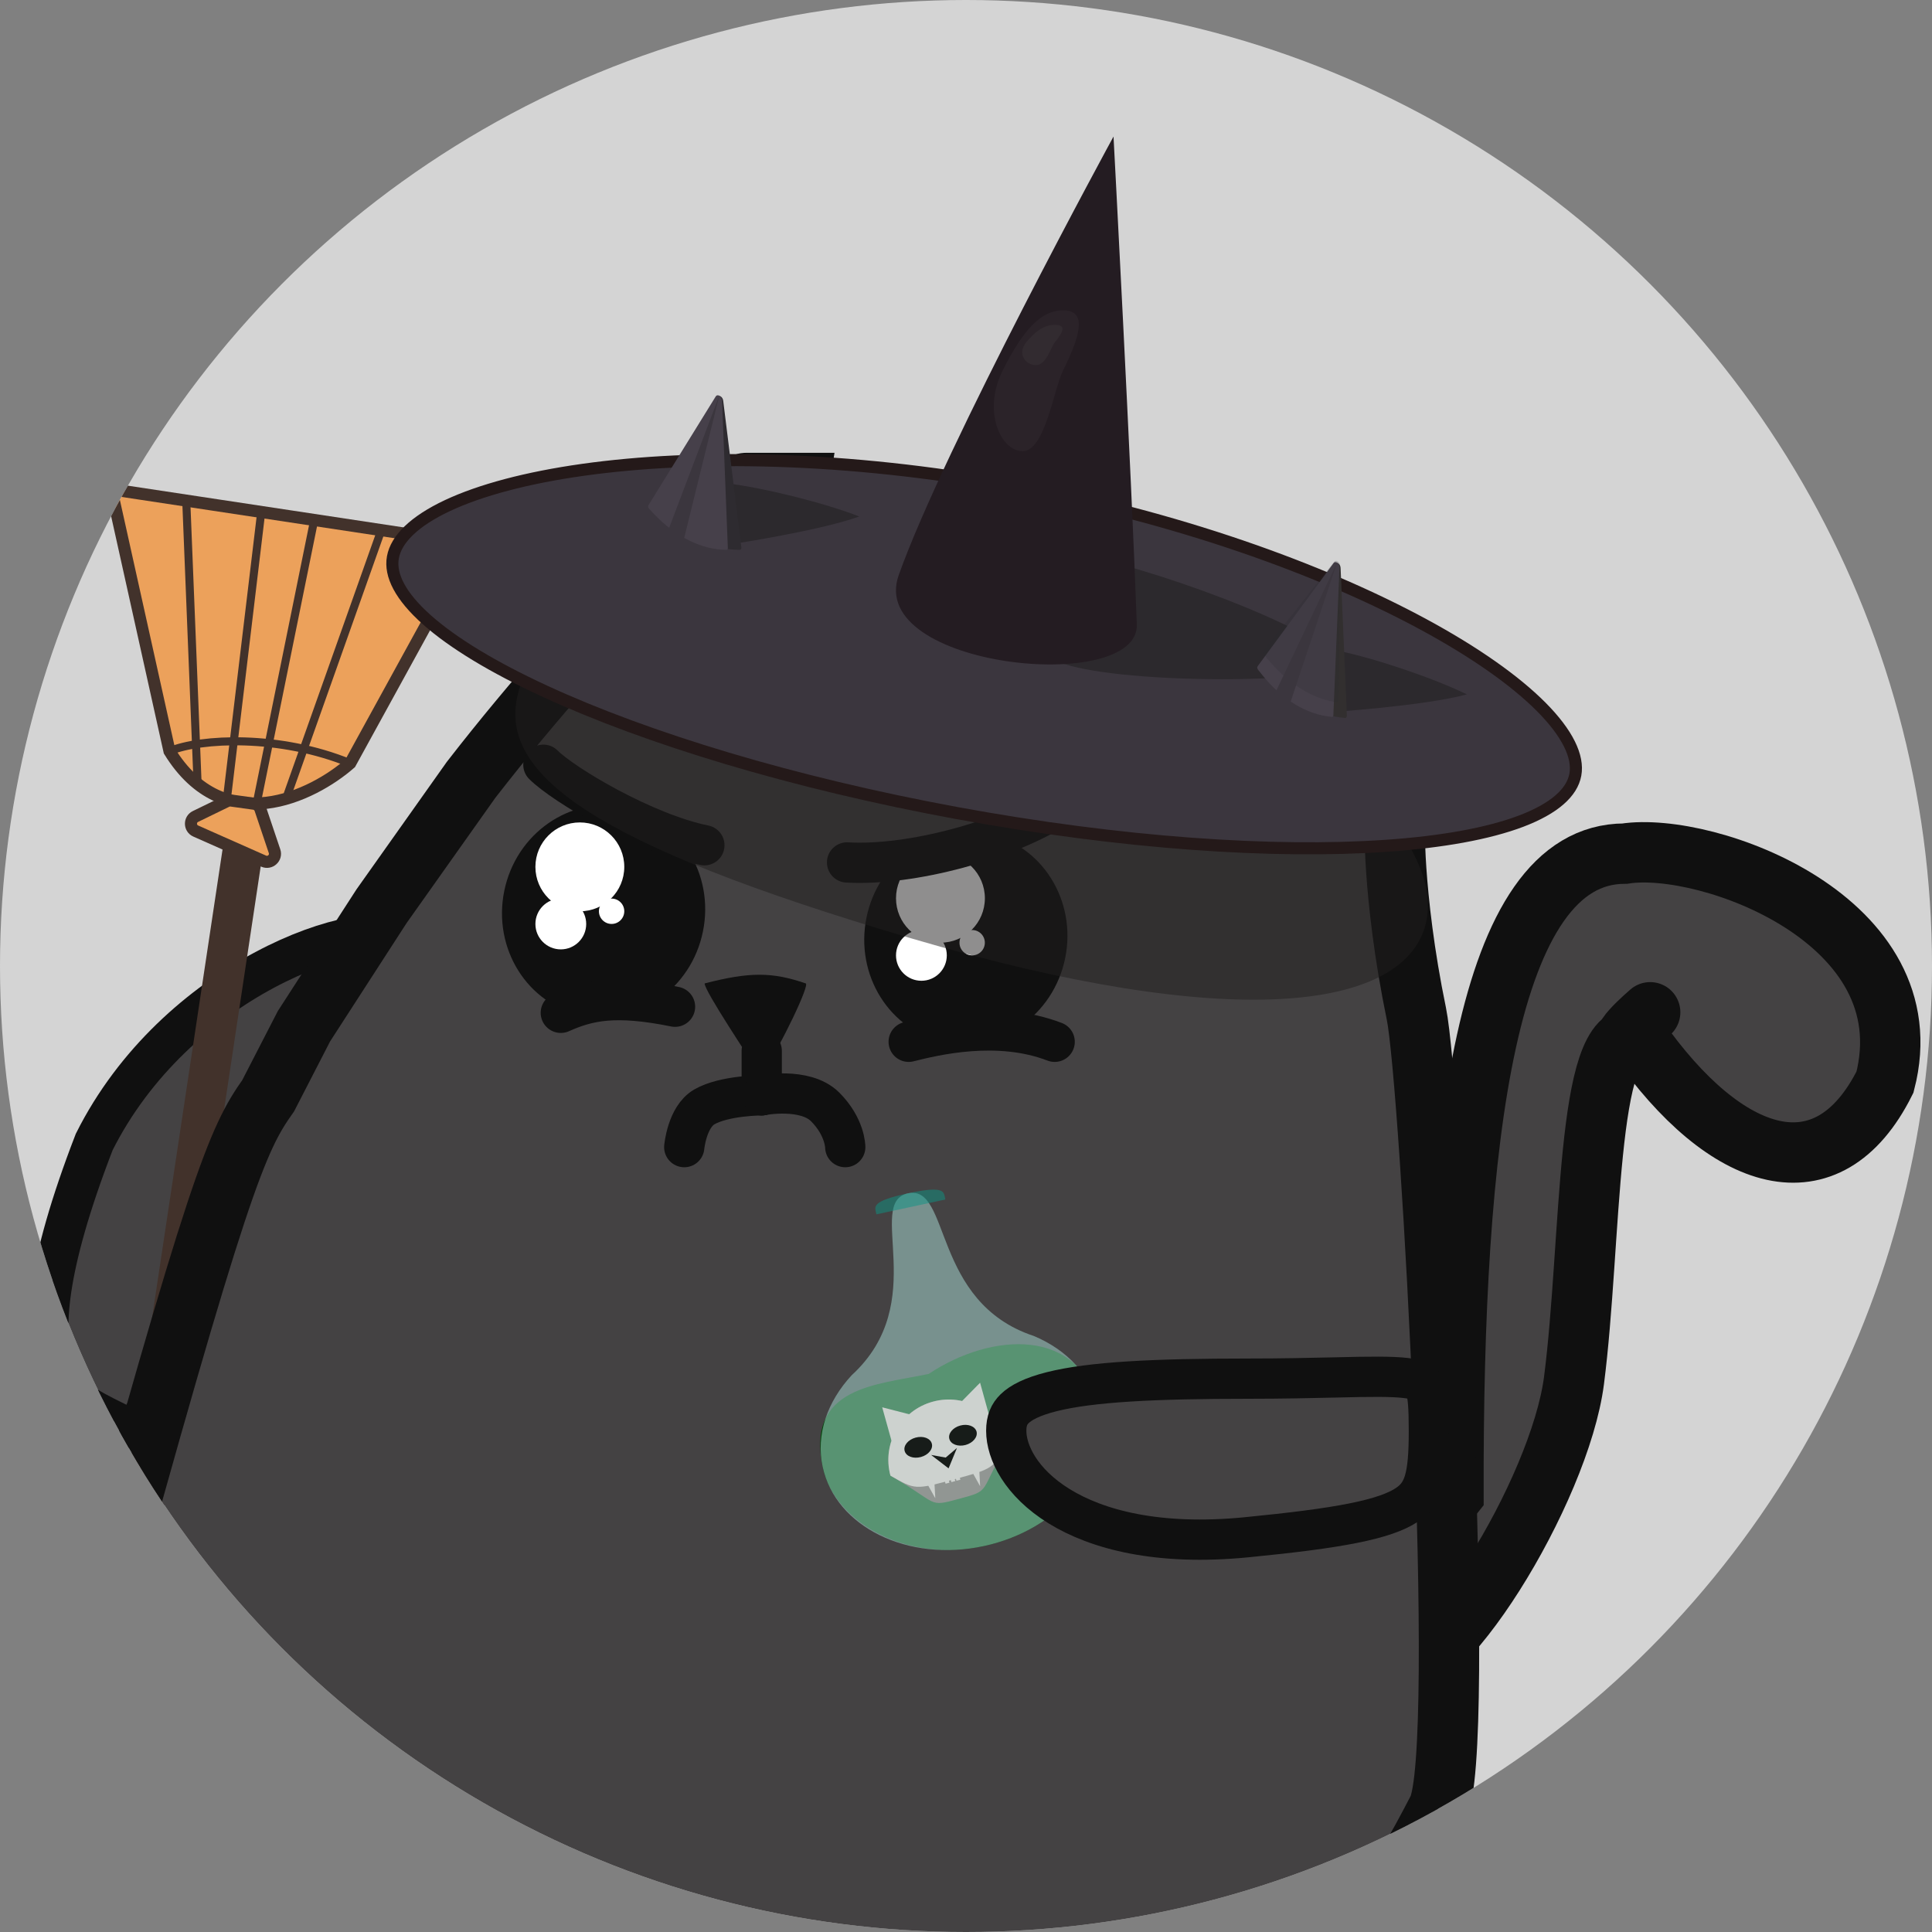 <svg xmlns="http://www.w3.org/2000/svg" width="48" height="48" viewBox="0 0 48 48" fill="none">
  <rect x="0" y="0" width="48" height="48" fill="#808080" stroke="none"/>
  <defs>
    <clipPath id="mask">
      <circle cx="24" cy="24" r="24"></circle>
    </clipPath>
  </defs>
  <g clip-path="url(#mask)">
    <circle cx="24" cy="24" r="24" fill="#D4D4D4" />
    <path
      d="M6.232 28.925C5.362 30.672 4.796 32.165 4.373 33.283C4.215 33.699 4.077 34.063 3.951 34.369C3.703 34.968 3.524 35.277 3.373 35.414C3.315 35.466 3.282 35.472 3.264 35.473C3.238 35.475 3.168 35.472 3.034 35.405C2.975 35.376 2.916 35.347 2.859 35.319C2.149 34.969 1.598 34.697 1.343 33.953C1.052 33.103 1.124 31.522 2.341 28.371C3.341 26.375 4.994 24.941 6.58 24.095C7.375 23.67 8.14 23.401 8.78 23.28C9.441 23.155 9.89 23.204 10.113 23.315C10.165 23.34 10.201 23.362 10.226 23.379C10.199 23.43 10.149 23.506 10.063 23.614C9.943 23.765 9.784 23.942 9.581 24.165C9.562 24.186 9.542 24.208 9.522 24.23C8.708 25.125 7.419 26.542 6.232 28.925Z"
      fill="#444243" stroke="#101010" />
    <path d="M3.436 38.374C3.555 37.583 5.221 26.508 6.04 21.069" stroke="#42322B"
      stroke-linecap="round" />
    <path
      d="M8.701 18.963C7.769 19.781 5.567 20.866 4.211 18.663L2.766 12.156L11.696 13.507L8.701 18.963Z"
      fill="#ECA15B" stroke="#42322B" stroke-width="0.3" stroke-linecap="round" />
    <path
      d="M4.857 20.285L5.632 19.908C5.667 19.891 5.707 19.885 5.747 19.89L6.307 19.968C6.382 19.978 6.445 20.03 6.469 20.102L6.821 21.148C6.877 21.313 6.71 21.465 6.551 21.395L4.863 20.647C4.708 20.578 4.704 20.359 4.857 20.285Z"
      fill="#ECA15B" stroke="#42322B" stroke-width="0.3" stroke-linecap="round" />
    <path d="M4.627 12.431L4.909 19.464" stroke="#42322B" stroke-width="0.2"
      stroke-linecap="round" />
    <path d="M9.461 13.207L7.146 19.734" stroke="#42322B" stroke-width="0.2"
      stroke-linecap="round" />
    <path d="M7.811 12.897L6.381 19.94" stroke="#42322B" stroke-width="0.2"
      stroke-linecap="round" />
    <path d="M6.483 12.782L5.632 19.89" stroke="#42322B" stroke-width="0.2"
      stroke-linecap="round" />
    <path d="M8.701 18.963C6.945 18.243 4.984 18.338 4.211 18.663" stroke="#42322B"
      stroke-width="0.2" stroke-linecap="round" />
    <path
      d="M34.42 39.939C35.165 38.552 35.48 37.921 36.111 37.133C36.09 28.332 36.899 21.208 40.368 21.208C42.417 20.893 47.875 22.858 46.832 26.884C45.413 29.722 42.89 28.934 40.683 25.78C40.483 25.861 40.404 25.859 40.399 25.813C39.411 26.325 39.514 31.132 39.106 34.295C38.752 37.045 35.728 41.976 34.424 41.532L34.42 39.939Z"
      fill="#444243" />
    <path
      d="M40.683 25.78C42.89 28.934 45.413 29.722 46.832 26.884C47.875 22.858 42.417 20.893 40.368 21.208C36.899 21.208 36.09 28.332 36.111 37.133C35.48 37.921 35.165 38.552 34.42 39.939L34.424 41.532C35.728 41.976 38.752 37.045 39.106 34.295C39.549 30.857 39.389 25.476 40.683 25.78ZM40.683 25.78C39.895 26.096 40.998 25.15 40.998 25.15"
      stroke="#101010" stroke-width="1.5" stroke-linecap="round" />
    <path
      d="M6.663 27.223C5.891 28.312 5.433 29.338 2.215 41.033C1.395 44.015 3.055 48.077 4.884 48.723C7.552 49.664 11.794 51.468 25.786 51.547C32.457 51.547 34.902 46.512 35.718 44.956C36.46 43.544 35.543 26.886 35.189 25.183C34.571 22.201 34.643 20.051 34.681 20.945C34.791 18.638 33.413 16.167 33 16.047C32.687 15.957 31.835 15.732 30.519 17.543C27.602 14.787 25.045 14.825 24.257 14.667C23.63 14.541 20.799 14.548 19.412 14.668C19.56 13.883 19.856 12 19.856 12L18.538 12C18.513 12 18.492 12.007 18.474 12.023C18.154 12.308 14.939 15.206 11.703 19.376L9.479 22.515L7.552 25.496L6.663 27.223Z"
      fill="#444243" />
    <path
      d="M19.41 16.584C19.397 16.083 19.421 15.372 19.412 14.668M29.93 19.101C29.855 18.666 30.099 18.12 30.519 17.543M19.412 14.668C19.56 13.883 19.856 12 19.856 12L18.538 12C18.513 12 18.492 12.007 18.474 12.023C18.154 12.308 14.939 15.206 11.703 19.376L9.479 22.515L7.552 25.496L6.663 27.223C5.891 28.312 5.433 29.338 2.215 41.033C1.395 44.015 3.055 48.077 4.884 48.723C7.552 49.664 11.794 51.468 25.786 51.547C32.457 51.547 34.902 46.512 35.718 44.956C36.46 43.544 35.543 26.886 35.189 25.183C34.571 22.201 34.643 20.051 34.681 20.945C34.791 18.638 33.413 16.167 33 16.047C32.687 15.957 31.835 15.732 30.519 17.543M19.412 14.668C20.799 14.548 23.63 14.541 24.257 14.667C25.045 14.825 27.602 14.787 30.519 17.543"
      stroke="#101010" stroke-width="1.5" stroke-linecap="round" />
    <ellipse cx="14.996" cy="22.64" rx="2.519" ry="2.643"
      transform="rotate(11.522 14.996 22.64)" fill="#101010" />
    <path d="M16.771 25.012C15.285 24.71 14.609 24.861 13.933 25.163" stroke="#101010"
      stroke-linecap="round" />
    <path d="M17.5 21C16.013 20.698 14 19.5 13.5 19" stroke="#101010"
      stroke-linecap="round" />
    <circle cx="14.406" cy="21.537" r="1.104" fill="white" />
    <circle cx="13.933" cy="22.956" r="0.631" fill="white" />
    <circle cx="15.195" cy="22.64" r="0.315" fill="white" />
    <ellipse cx="23.996" cy="23.3" rx="2.519" ry="2.643"
      transform="rotate(11.522 23.996 23.3)" fill="#101010" />
    <path d="M26.203 25.883C24.784 25.337 23.207 25.725 22.576 25.883" stroke="#101010"
      stroke-linecap="round" />
    <circle cx="23.365" cy="22.317" r="1.104" fill="white" />
    <circle cx="22.892" cy="23.736" r="0.631" fill="white" />
    <circle cx="24.153" cy="23.421" r="0.315" fill="white" />
    <path d="M26.357 20C25.038 20.872 22.624 21.521 21.045 21.427" stroke="#101010"
      stroke-linecap="round" />
    <path
      d="M20.019 24.433C19.181 24.145 18.623 24.145 17.506 24.433C17.506 24.625 18.61 26.266 18.902 26.739C19.46 25.875 20.117 24.467 20.019 24.433Z"
      fill="#101010" />
    <path d="M18.925 26.108V26.424V26.739V27.212" stroke="#101010" stroke-linecap="round" />
    <path
      d="M18.925 27.213C18.925 27.213 18 27.213 17.5 27.5C17.067 27.749 17 28.5 17 28.5"
      stroke="#101010" stroke-linecap="round" />
    <path
      d="M21 28.5C21 28.5 21 28 20.5 27.5C20 27 18.925 27.212 18.925 27.212"
      stroke="#101010" stroke-linecap="round" />
    <path
      d="M34.5 20.547C34.5 20.547 34.93 20.221 35.384 20.806C35.374 21.446 34.719 21.968 34.463 21.964C34.207 21.96 33.99 22.187 34 21.547C34 20.547 34.019 20.288 34.5 20.547Z"
      fill="#101010" />
    <path
      d="M27.288 34.996C27.578 36.348 26.434 37.984 24.442 38.412C22.451 38.84 20.725 37.774 20.444 36.468C20.008 34.439 21.792 34.41 23.075 34.134C24.64 33.09 26.852 32.968 27.288 34.996Z"
      fill="#04460A" />
    <path
      d="M27.283 34.972C27.604 36.465 26.332 38.005 24.442 38.412C22.552 38.818 20.76 37.937 20.439 36.443C20.265 35.636 20.558 34.815 21.161 34.166C23.139 32.352 21.489 29.878 22.558 29.648C23.627 29.418 23.139 32.352 25.688 33.193C26.505 33.536 27.109 34.164 27.283 34.972Z"
      fill="#ACE1DB" fill-opacity="0.5" />
    <path
      d="M23.486 29.802C23.058 29.894 23.575 29.782 22.631 29.986C21.686 30.189 22.203 30.078 21.775 30.17C21.735 29.983 21.613 29.851 22.558 29.648C23.503 29.444 23.446 29.615 23.486 29.802Z"
      fill="#0D9484" fill-opacity="0.5" />
    <g opacity="0.9">
      <path
        d="M25.019 35.88C24.315 37.106 24.632 37.021 23.832 37.237C23.032 37.453 23.349 37.367 22.123 36.662C21.907 35.863 22.38 35.039 23.18 34.823C23.98 34.607 24.803 35.08 25.019 35.88Z"
        fill="#979797" />
      <path
        d="M25.019 35.88C24.667 36.493 24.667 36.493 23.702 36.754C22.736 37.015 22.736 37.015 22.123 36.662C21.907 35.863 22.38 35.039 23.18 34.823C23.98 34.607 24.803 35.08 25.019 35.88Z"
        fill="#D9D9D9" />
      <path d="M21.918 34.964L22.756 35.18L22.15 35.798L21.918 34.964Z" fill="#D9D9D9" />
      <path d="M24.35 34.353L24.581 35.188L23.743 34.97L24.35 34.353Z" fill="#D9D9D9" />
      <path
        d="M23.151 35.867C23.187 36 23.065 36.149 22.879 36.199C22.692 36.25 22.512 36.183 22.476 36.049C22.439 35.916 22.562 35.767 22.748 35.717C22.935 35.666 23.115 35.733 23.151 35.867Z"
        fill="#101010" />
      <path
        d="M24.262 35.567C24.297 35.7 24.175 35.849 23.989 35.9C23.802 35.95 23.622 35.883 23.586 35.749C23.55 35.616 23.672 35.467 23.858 35.417C24.045 35.366 24.225 35.434 24.262 35.567Z"
        fill="#101010" />
      <path d="M23.495 36.213L23.776 35.974L23.567 36.481L23.133 36.148L23.495 36.213Z"
        fill="#101010" />
      <path d="M23.237 37.224L23.05 36.888L23.216 36.84L23.237 37.224Z" fill="#D9D9D9" />
      <path d="M24.351 36.925L24.164 36.589L24.331 36.541L24.351 36.925Z" fill="#D9D9D9" />
      <path d="M23.737 36.693L23.834 36.666L23.86 36.763L23.763 36.789L23.737 36.693Z"
        fill="#D9D9D9" />
      <path d="M23.466 36.766L23.563 36.74L23.589 36.836L23.492 36.862L23.466 36.766Z"
        fill="#D9D9D9" />
      <path d="M23.611 36.727L23.707 36.7L23.734 36.797L23.637 36.823L23.611 36.727Z"
        fill="#D9D9D9" />
    </g>
    <path
      d="M35.5 35.547C35.5 36.12 35.472 36.51 35.385 36.8C35.306 37.062 35.179 37.24 34.946 37.393C34.689 37.562 34.284 37.71 33.624 37.842C32.969 37.973 32.108 38.081 30.97 38.193C28.768 38.409 27.255 38.004 26.311 37.42C25.359 36.83 25 36.075 25 35.547C25 35.292 25.073 35.13 25.209 34.998C25.363 34.848 25.642 34.699 26.126 34.577C27.101 34.331 28.669 34.252 31.018 34.252C31.852 34.252 32.553 34.236 33.131 34.223C33.367 34.217 33.583 34.212 33.779 34.209C34.48 34.198 34.889 34.211 35.145 34.274C35.262 34.303 35.314 34.335 35.339 34.355C35.359 34.372 35.385 34.401 35.41 34.471C35.476 34.648 35.5 34.954 35.5 35.547Z"
      fill="#444243" stroke="#101010" />
    <path
      d="M35.402 23.028C34.799 25.076 30.631 25.667 22.639 23.313C14.647 20.959 12.29 19.195 12.893 17.147C13.496 15.099 16.926 12.741 24.918 15.095C32.91 17.448 36.006 20.98 35.402 23.028Z"
      fill="#201E1E" fill-opacity="0.5" />
    <path
      d="M39.139 19.247C39.058 19.689 38.62 20.086 37.795 20.4C36.98 20.709 35.835 20.918 34.436 21.014C31.641 21.207 27.866 20.953 23.778 20.201C19.69 19.449 16.072 18.344 13.528 17.169C12.255 16.581 11.259 15.979 10.607 15.4C9.948 14.814 9.68 14.287 9.762 13.844C9.844 13.395 10.291 12.95 11.117 12.561C11.934 12.178 13.081 11.87 14.48 11.673C17.276 11.28 21.049 11.334 25.133 12.085C29.216 12.836 32.829 14.14 35.369 15.515C36.64 16.203 37.636 16.905 38.288 17.559C38.949 18.223 39.221 18.8 39.139 19.247Z"
      fill="#3B363E" stroke="#241919" stroke-width="0.3" />
    <path
      d="M33.5 16.5C33 17 28 17 26.454 16.5C24.909 16 22.329 15.429 22.5 14.5C22.671 13.571 24.352 13.307 26.454 13.694C28.557 14.08 32.5 15.5 33.5 16.5Z"
      fill="#2C292D" />
    <path
      d="M36.445 17.252C35.366 17.544 32.987 17.697 32.987 17.697C32.987 17.697 32.541 17.379 32.596 17.108C32.65 16.838 32.633 16.043 33.174 16.152C34.155 16.349 35.626 16.852 36.445 17.252Z"
      fill="#2C292D" />
    <path
      d="M33.153 14.019C33.197 13.94 33.303 14.003 33.307 14.112L33.463 17.778C33.464 17.813 33.445 17.839 33.419 17.837C32.801 17.787 32.173 17.479 31.623 16.955L31.588 16.922C31.561 16.896 31.552 16.848 31.569 16.818L33.153 14.019Z"
      fill="#322F2F" />
    <path
      d="M33.13 13.993C33.181 13.922 33.284 14 33.279 14.107L33.127 17.77C33.126 17.795 33.111 17.812 33.092 17.81C32.474 17.76 31.85 17.384 31.355 16.763L31.254 16.637C31.234 16.612 31.23 16.573 31.247 16.551L33.13 13.993Z"
      fill="#46404A" />
    <path
      d="M33.147 13.958C33.199 13.893 33.297 13.967 33.295 14.07L33.255 17.406C33.255 17.435 33.238 17.454 33.216 17.451C32.611 17.363 32.009 16.991 31.517 16.4L31.4 16.26C31.377 16.232 31.373 16.186 31.392 16.162L33.147 13.958Z"
      fill="#2C292D" fill-opacity="0.2" />
    <path
      d="M33.218 13.982L32.004 17.617C31.993 17.652 31.966 17.672 31.934 17.668L31.654 17.635C31.586 17.627 31.539 17.519 31.572 17.449L33.218 13.982Z"
      fill="#3B363E" />
    <path
      d="M27.665 3.392C27.665 3.392 28.108 11.685 28.244 15.513C28.306 17.275 21.51 16.593 22.328 14.29C23.454 11.117 27.665 3.392 27.665 3.392Z"
      fill="#241C22" />
    <path
      d="M21.348 12.832C20.296 13.211 17.938 13.556 17.938 13.556C17.938 13.556 17.468 13.274 17.5 13C17.533 12.726 17.452 11.935 18 12C18.993 12.118 20.5 12.5 21.348 12.832Z"
      fill="#2C292D" />
    <path
      d="M17.806 9.875C17.845 9.793 17.955 9.848 17.968 9.956L18.419 13.598C18.423 13.633 18.406 13.66 18.38 13.66C17.759 13.66 17.109 13.403 16.519 12.926L16.481 12.895C16.451 12.871 16.439 12.824 16.453 12.793L17.806 9.875Z"
      fill="#2E2B30" />
    <path
      d="M17.781 9.851C17.827 9.777 17.935 9.847 17.939 9.953L18.083 13.617C18.084 13.642 18.071 13.66 18.052 13.66C17.432 13.66 16.78 13.335 16.235 12.756L16.125 12.639C16.103 12.615 16.096 12.576 16.11 12.553L17.781 9.851Z"
      fill="#46404A" />
    <path
      d="M17.869 9.833L16.952 13.555C16.943 13.591 16.918 13.613 16.886 13.612L16.604 13.601C16.536 13.598 16.48 13.495 16.508 13.422L17.869 9.833Z"
      fill="#3B363E" />
    <path
      d="M26.408 9.21C26.185 9.657 25.961 11.21 25.409 11.21C24.856 11.21 24.408 10.21 24.909 9.21C25.409 8.21 25.856 7.71 26.409 7.71C26.961 7.71 26.908 8.21 26.408 9.21Z"
      fill="#2B2329" />
    <path
      d="M26.21 8.5C26.104 8.628 25.998 9.071 25.737 9.071C25.475 9.071 25.263 8.786 25.5 8.5C25.737 8.214 25.949 8.071 26.21 8.071C26.472 8.071 26.447 8.214 26.21 8.5Z"
      fill="#322B30" />
  </g>
</svg>